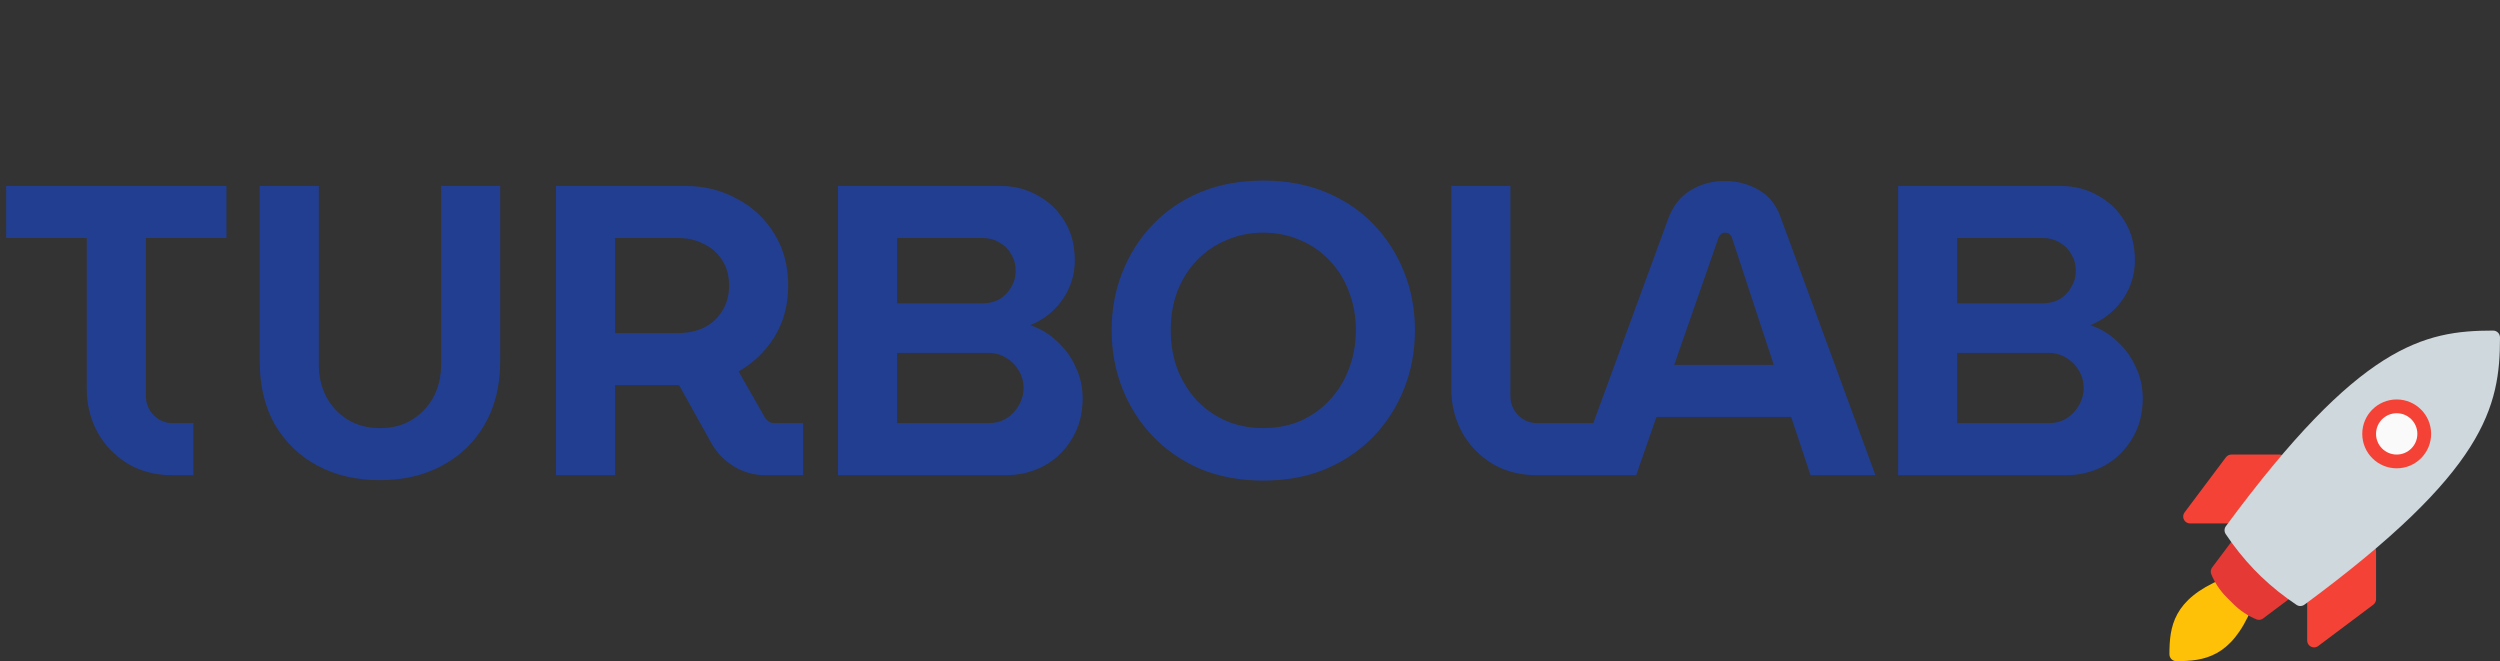 <svg width="242" height="64" viewBox="0 0 242 64" fill="none" xmlns="http://www.w3.org/2000/svg">
<rect x="0" y="0" width="242" height="64" fill="#333333" stroke="none"/>
<g clip-path="url(#clip0_19_1404)">
<path d="M217.805 58.195L215.805 56.195C215.613 56.003 215.325 55.947 215.075 56.052C210.388 58.031 210 60.625 210 63.333C210 63.702 210.299 64 210.667 64C213.375 64 215.969 63.612 217.947 58.925C218.053 58.676 217.997 58.387 217.805 58.195Z" fill="#FFC107"/>
<path d="M221.805 56.861L217.139 52.195C217.003 52.055 216.812 51.984 216.619 52C216.426 52.014 216.249 52.112 216.133 52.267L214.133 54.933C213.998 55.114 213.963 55.352 214.041 55.564C214.385 56.402 214.89 57.164 215.529 57.805L216.196 58.472C216.838 59.111 217.599 59.617 218.437 59.96C218.511 59.987 218.588 60 218.667 60C218.811 60 218.951 59.953 219.067 59.867L221.733 57.867C222.028 57.646 222.087 57.228 221.866 56.933C221.848 56.908 221.827 56.885 221.805 56.863V56.861Z" fill="#E53935"/>
<path d="M229.632 52.737C229.407 52.625 229.137 52.649 228.935 52.8L223.602 56.8C223.434 56.926 223.335 57.123 223.335 57.333V62C223.335 62.368 223.633 62.667 224.002 62.667C224.146 62.667 224.286 62.62 224.402 62.533L229.735 58.533C229.903 58.407 230.002 58.21 230.002 58V53.333C230.001 53.081 229.858 52.85 229.632 52.737Z" fill="#F44336"/>
<path d="M221.263 44.368C221.15 44.142 220.919 44 220.667 44H216C215.79 44 215.593 44.099 215.467 44.267L211.467 49.6C211.246 49.895 211.306 50.312 211.6 50.533C211.716 50.62 211.856 50.667 212 50.667H216.667C216.877 50.667 217.074 50.568 217.2 50.4L221.2 45.067C221.352 44.864 221.376 44.594 221.263 44.368Z" fill="#F44336"/>
<path d="M241.333 32C234.585 32 228.4 33.395 215.467 50.933C215.301 51.158 215.293 51.461 215.445 51.695C216.261 52.919 217.182 54.07 218.197 55.133L218.864 55.8C219.928 56.816 221.078 57.737 222.303 58.552C222.536 58.707 222.841 58.699 223.067 58.533C240.605 45.6 242 39.415 242 32.667C242 32.298 241.702 32 241.333 32Z" fill="#CFD8DC"/>
<path d="M232 44.667C233.473 44.667 234.667 43.473 234.667 42C234.667 40.527 233.473 39.333 232 39.333C230.527 39.333 229.333 40.527 229.333 42C229.333 43.473 230.527 44.667 232 44.667Z" fill="#FAFAFA"/>
<path d="M232 45.333C230.159 45.333 228.667 43.841 228.667 42C228.667 40.159 230.159 38.667 232 38.667C233.841 38.667 235.333 40.159 235.333 42C235.333 43.841 233.841 45.333 232 45.333ZM232 40C230.895 40 230 40.895 230 42C230 43.105 230.895 44 232 44C233.105 44 234 43.105 234 42C234 40.895 233.105 40 232 40Z" fill="#F44336"/>
</g>
<path d="M16.72 46C15.067 46 13.613 45.627 12.36 44.88C11.107 44.107 10.133 43.093 9.44 41.84C8.747 40.56 8.4 39.16 8.4 37.64V23.04H0.6V18H21.92V23.04H14.12V38.32C14.12 39.04 14.373 39.667 14.88 40.2C15.387 40.707 16 40.96 16.72 40.96H18.72V46H16.72ZM36.779 46.48C34.512 46.48 32.499 46.013 30.739 45.08C29.006 44.147 27.632 42.827 26.619 41.12C25.632 39.387 25.139 37.333 25.139 34.96V18H30.859V35.32C30.859 36.44 31.099 37.467 31.579 38.4C32.059 39.307 32.739 40.04 33.619 40.6C34.526 41.16 35.579 41.44 36.779 41.44C38.006 41.44 39.059 41.16 39.939 40.6C40.819 40.04 41.499 39.307 41.979 38.4C42.459 37.467 42.699 36.44 42.699 35.32V18H48.419V34.96C48.419 37.333 47.912 39.387 46.899 41.12C45.912 42.827 44.539 44.147 42.779 45.08C41.046 46.013 39.046 46.48 36.779 46.48ZM53.816 46V18H66.336C68.176 18 69.842 18.413 71.336 19.24C72.856 20.04 74.056 21.16 74.936 22.6C75.842 24.04 76.296 25.72 76.296 27.64C76.296 29.507 75.856 31.16 74.976 32.6C74.096 34.013 72.936 35.133 71.496 35.96L74.056 40.44C74.162 40.6 74.296 40.733 74.456 40.84C74.616 40.92 74.802 40.96 75.016 40.96H77.736V46H74.136C73.016 46 71.989 45.72 71.056 45.16C70.149 44.6 69.429 43.867 68.896 42.96L65.736 37.28C65.496 37.28 65.242 37.28 64.976 37.28C64.736 37.28 64.496 37.28 64.256 37.28H59.536V46H53.816ZM59.536 32.24H65.656C66.562 32.24 67.389 32.067 68.136 31.72C68.882 31.347 69.469 30.813 69.896 30.12C70.349 29.427 70.576 28.6 70.576 27.64C70.576 26.68 70.349 25.853 69.896 25.16C69.442 24.467 68.842 23.947 68.096 23.6C67.376 23.227 66.562 23.04 65.656 23.04H59.536V32.24ZM81.12 46V18H96.84C98.174 18 99.374 18.307 100.44 18.92C101.534 19.507 102.4 20.333 103.04 21.4C103.707 22.467 104.04 23.733 104.04 25.2C104.04 26.133 103.854 27.027 103.48 27.88C103.107 28.707 102.6 29.427 101.96 30.04C101.32 30.653 100.574 31.133 99.72 31.48C100.707 31.8 101.574 32.32 102.32 33.04C103.094 33.733 103.694 34.56 104.12 35.52C104.574 36.453 104.8 37.467 104.8 38.56C104.8 40.053 104.454 41.36 103.76 42.48C103.094 43.6 102.2 44.467 101.08 45.08C99.96 45.693 98.707 46 97.32 46H81.12ZM86.84 40.96H95.68C96.32 40.96 96.894 40.813 97.4 40.52C97.907 40.2 98.307 39.787 98.6 39.28C98.92 38.747 99.08 38.173 99.08 37.56C99.08 36.92 98.92 36.347 98.6 35.84C98.307 35.333 97.907 34.933 97.4 34.64C96.894 34.32 96.32 34.16 95.68 34.16H86.84V40.96ZM86.84 29.36H95.16C95.747 29.36 96.28 29.227 96.76 28.96C97.24 28.667 97.614 28.28 97.88 27.8C98.174 27.32 98.32 26.787 98.32 26.2C98.32 25.613 98.174 25.08 97.88 24.6C97.614 24.12 97.24 23.747 96.76 23.48C96.28 23.187 95.747 23.04 95.16 23.04H86.84V29.36ZM122.286 46.52C120.046 46.52 118.02 46.147 116.206 45.4C114.42 44.627 112.886 43.573 111.606 42.24C110.326 40.907 109.34 39.36 108.646 37.6C107.953 35.84 107.606 33.96 107.606 31.96C107.606 29.96 107.953 28.093 108.646 26.36C109.34 24.6 110.326 23.053 111.606 21.72C112.886 20.387 114.42 19.347 116.206 18.6C118.02 17.853 120.046 17.48 122.286 17.48C124.526 17.48 126.54 17.853 128.326 18.6C130.14 19.347 131.686 20.387 132.966 21.72C134.246 23.053 135.233 24.6 135.926 26.36C136.62 28.093 136.966 29.96 136.966 31.96C136.966 33.96 136.62 35.84 135.926 37.6C135.233 39.36 134.246 40.907 132.966 42.24C131.686 43.573 130.14 44.627 128.326 45.4C126.54 46.147 124.526 46.52 122.286 46.52ZM122.286 41.44C123.566 41.44 124.753 41.213 125.846 40.76C126.94 40.28 127.886 39.613 128.686 38.76C129.513 37.88 130.14 36.867 130.566 35.72C131.02 34.573 131.246 33.32 131.246 31.96C131.246 30.6 131.02 29.347 130.566 28.2C130.14 27.053 129.513 26.053 128.686 25.2C127.886 24.347 126.94 23.693 125.846 23.24C124.753 22.76 123.566 22.52 122.286 22.52C121.006 22.52 119.82 22.76 118.726 23.24C117.633 23.693 116.673 24.347 115.846 25.2C115.046 26.053 114.42 27.053 113.966 28.2C113.54 29.347 113.326 30.6 113.326 31.96C113.326 33.32 113.54 34.573 113.966 35.72C114.42 36.867 115.046 37.88 115.846 38.76C116.673 39.613 117.633 40.28 118.726 40.76C119.82 41.213 121.006 41.44 122.286 41.44ZM148.804 46C147.151 46 145.697 45.627 144.444 44.88C143.191 44.107 142.217 43.093 141.524 41.84C140.831 40.56 140.484 39.16 140.484 37.64V18H146.204V38.32C146.204 39.04 146.457 39.667 146.964 40.2C147.471 40.707 148.084 40.96 148.804 40.96H156.204V46H148.804ZM152.383 46L161.503 21.12C161.956 19.92 162.663 19.027 163.623 18.44C164.609 17.827 165.716 17.52 166.943 17.52C168.169 17.52 169.276 17.813 170.263 18.4C171.249 18.96 171.956 19.853 172.383 21.08L181.543 46H175.263L173.383 40.36H160.343L158.383 46H152.383ZM162.063 35.32H171.703L167.663 23.04C167.609 22.853 167.516 22.72 167.383 22.64C167.276 22.56 167.143 22.52 166.983 22.52C166.823 22.52 166.689 22.573 166.583 22.68C166.476 22.76 166.396 22.88 166.343 23.04L162.063 35.32ZM183.738 46V18H199.458C200.791 18 201.991 18.307 203.058 18.92C204.151 19.507 205.018 20.333 205.658 21.4C206.324 22.467 206.658 23.733 206.658 25.2C206.658 26.133 206.471 27.027 206.098 27.88C205.724 28.707 205.218 29.427 204.578 30.04C203.938 30.653 203.191 31.133 202.338 31.48C203.324 31.8 204.191 32.32 204.938 33.04C205.711 33.733 206.311 34.56 206.738 35.52C207.191 36.453 207.418 37.467 207.418 38.56C207.418 40.053 207.071 41.36 206.378 42.48C205.711 43.6 204.818 44.467 203.698 45.08C202.578 45.693 201.324 46 199.938 46H183.738ZM189.458 40.96H198.298C198.938 40.96 199.511 40.813 200.018 40.52C200.524 40.2 200.924 39.787 201.218 39.28C201.538 38.747 201.698 38.173 201.698 37.56C201.698 36.92 201.538 36.347 201.218 35.84C200.924 35.333 200.524 34.933 200.018 34.64C199.511 34.32 198.938 34.16 198.298 34.16H189.458V40.96ZM189.458 29.36H197.778C198.364 29.36 198.898 29.227 199.378 28.96C199.858 28.667 200.231 28.28 200.498 27.8C200.791 27.32 200.938 26.787 200.938 26.2C200.938 25.613 200.791 25.08 200.498 24.6C200.231 24.12 199.858 23.747 199.378 23.48C198.898 23.187 198.364 23.04 197.778 23.04H189.458V29.36Z" fill="#223E91"/>
<defs>
<clipPath id="clip0_19_1404">
<rect width="32" height="32" fill="white" transform="translate(210 32)"/>
</clipPath>
</defs>
</svg>
